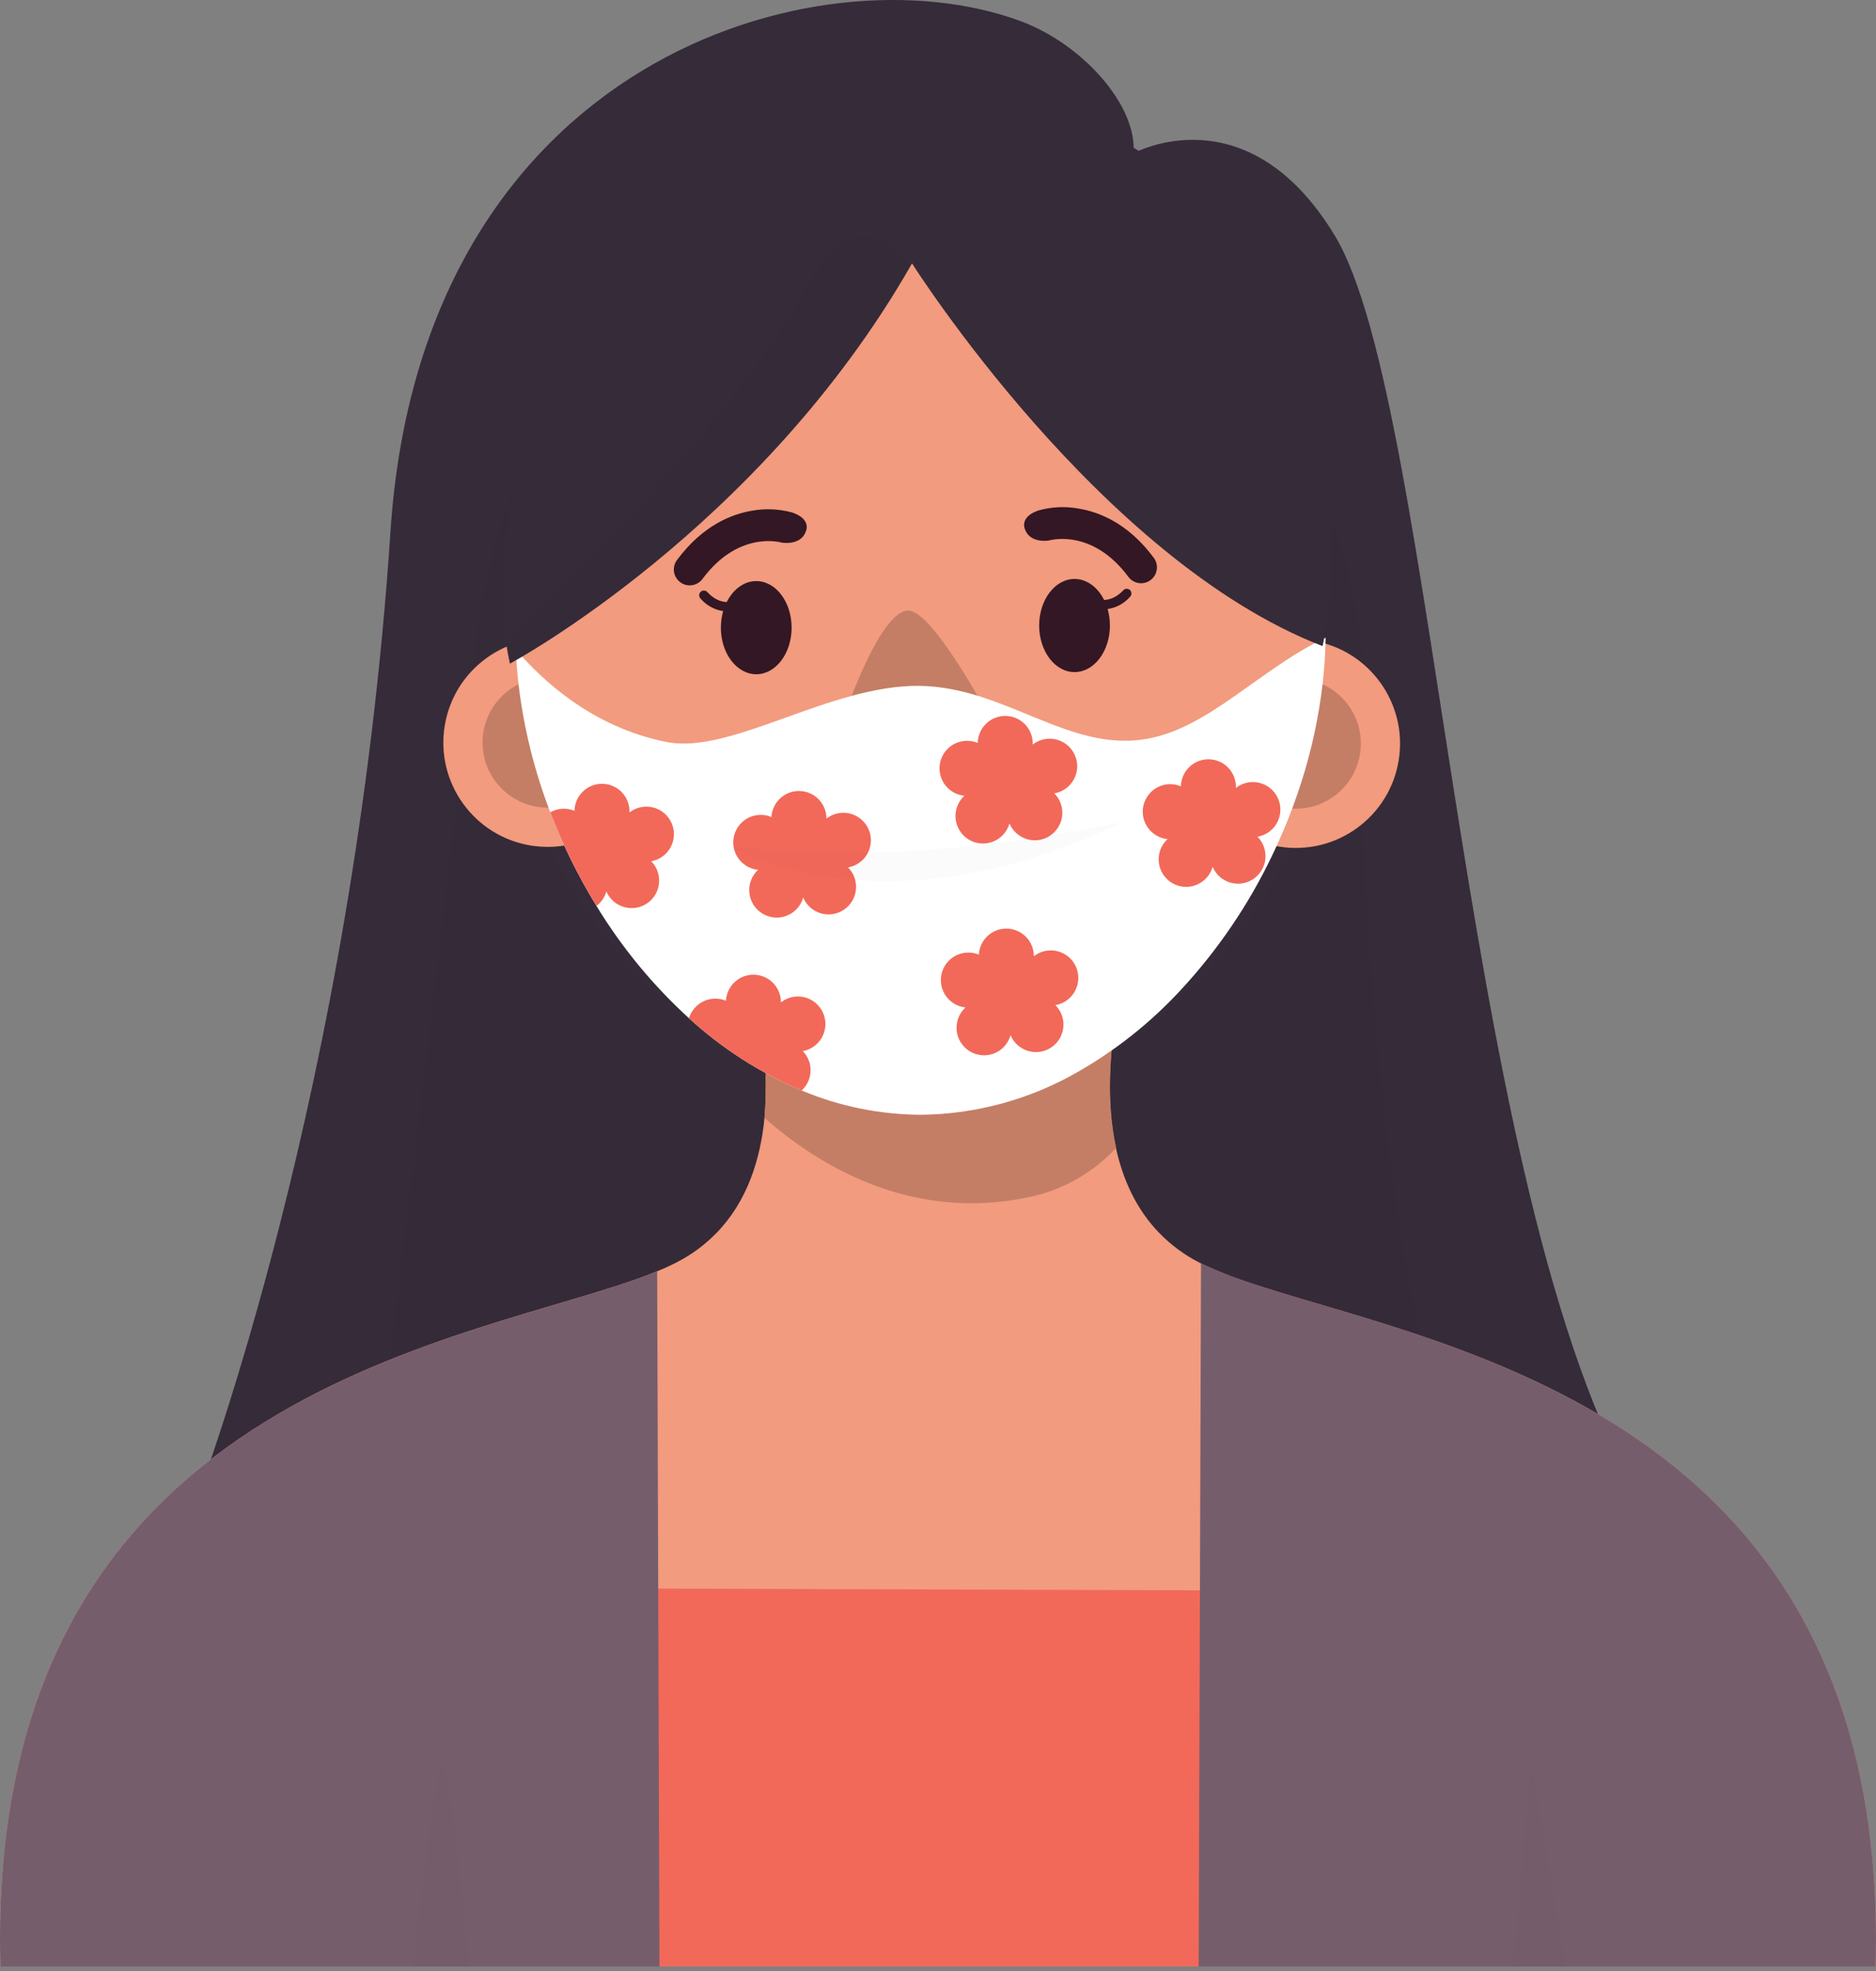 <svg width="100" height="105" viewBox="0 0 100 105" fill="none" xmlns="http://www.w3.org/2000/svg">
<rect x="0" y="0" width="100" height="105" fill="#808080" stroke="none"/>
<path d="M60.419 8.167C60.419 8.167 66.446 4.84 71.128 12.511C76.727 21.686 77.84 65.417 87.999 80.817C98.159 96.217 10.548 79.688 10.548 79.688C10.548 79.688 18.857 57.942 20.815 28.304C22.484 3.117 43.646 -2.833 54.376 1.115C57.774 2.368 60.636 5.685 60.419 8.167Z" fill="#362B39"/>
<g opacity="0.12">
<path opacity="0.12" d="M72.457 38.771C72.457 38.771 72.706 60.68 76.647 75.176C80.589 89.673 20.254 76.755 20.254 76.755C20.254 76.755 23.611 49.121 25.173 35.435L60.861 43.138L72.457 38.771Z" fill="#010101"/>
</g>
<path d="M99.979 104.761H0.021C-0.808 75.006 23.534 71.743 33.691 68.227C34.171 68.063 34.617 67.895 35.03 67.724C35.283 67.622 35.521 67.517 35.744 67.41C35.854 67.356 35.961 67.305 36.063 67.252C36.846 66.852 37.559 66.328 38.175 65.701C39.821 64.02 40.533 61.786 40.752 59.548C40.896 57.777 40.814 55.994 40.507 54.243C40.305 52.975 40.004 51.725 39.609 50.504H60.372C60.372 50.504 58.398 56.173 59.485 61.152C59.853 62.833 60.568 64.435 61.825 65.715C62.437 66.337 63.144 66.858 63.92 67.256L64.002 67.298L64.162 67.377C64.872 67.71 65.6 68.001 66.344 68.248C76.557 71.754 100.803 75.058 99.979 104.761Z" fill="#F29B7E"/>
<path d="M81.548 104.761H23.206L25.045 84.596L77.558 84.765L81.548 104.761Z" fill="#F26959"/>
<path d="M99.979 104.761H63.895L64.02 67.294L64.181 67.373C64.891 67.706 65.619 67.996 66.362 68.243C76.557 71.754 100.803 75.058 99.979 104.761Z" fill="#765D6C"/>
<path d="M35.153 104.761H0.021C-0.808 75.006 23.534 71.743 33.691 68.227C34.171 68.063 34.617 67.895 35.03 67.724L35.153 104.761Z" fill="#765D6C"/>
<path d="M72.769 30.111C72.769 31.179 72.708 32.246 72.588 33.307C71.147 46.33 61.169 59.381 49.075 59.381C36.98 59.381 27.028 46.36 25.562 33.356C25.438 32.278 25.376 31.193 25.375 30.108C25.375 16.122 35.984 4.779 49.07 4.779C62.156 4.779 72.769 16.124 72.769 30.111Z" fill="#362B39"/>
<g opacity="0.12">
<path opacity="0.12" d="M72.999 38.291C72.999 38.291 72.515 28.867 69.375 23.813C66.234 18.759 70.155 40.342 70.155 40.342L72.999 38.291Z" fill="#010101"/>
</g>
<g opacity="0.12">
<path opacity="0.12" d="M24.891 38.291C24.891 38.291 25.375 28.867 28.516 23.813C31.656 18.759 27.736 40.342 27.736 40.342L24.891 38.291Z" fill="#010101"/>
</g>
<path d="M34.675 40.449C35.167 37.42 33.11 34.565 30.08 34.073C27.051 33.582 24.196 35.639 23.705 38.668C23.213 41.698 25.27 44.552 28.299 45.044C31.329 45.535 34.183 43.478 34.675 40.449Z" fill="#F29B7E"/>
<path d="M31.643 42.008C32.998 40.654 32.998 38.457 31.643 37.103C30.289 35.748 28.092 35.748 26.738 37.103C25.383 38.457 25.383 40.654 26.738 42.008C28.092 43.363 30.289 43.363 31.643 42.008Z" fill="#C47E65"/>
<path d="M74.557 40.506C75.049 37.476 72.992 34.622 69.963 34.13C66.933 33.638 64.079 35.696 63.587 38.725C63.095 41.754 65.152 44.609 68.182 45.1C71.211 45.592 74.066 43.535 74.557 40.506Z" fill="#F29B7E"/>
<path d="M71.523 42.066C72.878 40.712 72.878 38.515 71.523 37.161C70.169 35.806 67.972 35.806 66.618 37.161C65.263 38.515 65.263 40.712 66.618 42.066C67.972 43.421 70.169 43.421 71.523 42.066Z" fill="#C47E65"/>
<path d="M59.495 61.148C58.24 62.507 56.586 63.431 54.771 63.788C48.486 65.098 43.555 62.021 40.752 59.553C40.897 57.78 40.815 55.995 40.507 54.243C42.279 52.732 44.547 51.5 46.951 50.504H60.372C60.372 50.504 58.408 56.168 59.495 61.148Z" fill="#C47E65"/>
<path d="M70.665 31.109C70.665 31.237 70.665 31.365 70.665 31.493C70.654 32.392 70.6 33.293 70.504 34.196C69.189 46.768 60.098 59.383 49.086 59.383C38.075 59.383 28.998 46.812 27.669 34.24C27.596 33.542 27.545 32.865 27.52 32.178C27.52 31.819 27.501 31.461 27.501 31.105C27.501 17.602 37.167 6.64 49.091 6.64C61.015 6.64 70.665 17.598 70.665 31.109Z" fill="#F29B7E"/>
<path d="M57.279 35.805C58.32 35.805 59.164 34.694 59.164 33.323C59.164 31.953 58.32 30.842 57.279 30.842C56.237 30.842 55.393 31.953 55.393 33.323C55.393 34.694 56.237 35.805 57.279 35.805Z" fill="#341724"/>
<path d="M58.335 32.339C58.291 32.297 58.263 32.239 58.257 32.178C58.252 32.117 58.27 32.056 58.306 32.007C58.343 31.957 58.397 31.924 58.458 31.912C58.518 31.9 58.581 31.911 58.633 31.943C58.708 31.961 59.288 32.073 59.879 31.445C59.924 31.396 59.987 31.368 60.053 31.366C60.119 31.364 60.183 31.389 60.232 31.434C60.28 31.479 60.308 31.542 60.31 31.608C60.312 31.674 60.287 31.739 60.242 31.787C60.068 31.989 59.854 32.153 59.614 32.27C59.373 32.386 59.112 32.452 58.845 32.464H58.822C58.65 32.479 58.478 32.435 58.335 32.339Z" fill="#341724"/>
<path d="M55.898 28.798C55.991 28.77 58.226 28.141 60.147 30.73C60.213 30.819 60.296 30.894 60.392 30.951C60.487 31.008 60.593 31.046 60.703 31.062C60.812 31.078 60.925 31.072 61.032 31.045C61.14 31.018 61.241 30.97 61.33 30.903C61.419 30.837 61.495 30.754 61.552 30.658C61.609 30.563 61.646 30.457 61.662 30.347C61.678 30.237 61.673 30.125 61.645 30.018C61.618 29.91 61.57 29.809 61.504 29.72C60.126 27.857 58.561 27.268 57.495 27.093C56.795 26.966 56.075 26.997 55.388 27.184C55.388 27.184 54.387 27.454 54.625 28.171C54.89 28.974 55.905 28.795 55.905 28.795L55.898 28.798Z" fill="#341724"/>
<path d="M40.312 35.919C41.353 35.919 42.197 34.808 42.197 33.437C42.197 32.067 41.353 30.956 40.312 30.956C39.27 30.956 38.426 32.067 38.426 33.437C38.426 34.808 39.27 35.919 40.312 35.919Z" fill="#341724"/>
<path d="M38.775 32.576H38.752C38.486 32.564 38.224 32.498 37.984 32.382C37.744 32.266 37.53 32.102 37.355 31.901C37.329 31.878 37.308 31.849 37.293 31.818C37.278 31.786 37.27 31.752 37.269 31.717C37.269 31.682 37.275 31.647 37.289 31.614C37.302 31.582 37.322 31.553 37.347 31.529C37.373 31.505 37.403 31.486 37.436 31.474C37.469 31.463 37.504 31.458 37.539 31.461C37.574 31.463 37.608 31.473 37.639 31.489C37.67 31.506 37.697 31.529 37.718 31.556C38.31 32.185 38.883 32.073 38.964 32.057C39.017 32.025 39.079 32.014 39.14 32.026C39.2 32.038 39.254 32.072 39.291 32.121C39.328 32.17 39.346 32.231 39.34 32.292C39.335 32.353 39.307 32.411 39.262 32.453C39.118 32.547 38.947 32.591 38.775 32.576Z" fill="#341724"/>
<path d="M41.695 28.912C41.599 28.884 39.367 28.253 37.444 30.844C37.31 31.024 37.11 31.143 36.888 31.176C36.666 31.208 36.44 31.151 36.26 31.017C36.08 30.883 35.961 30.683 35.928 30.461C35.895 30.239 35.953 30.014 36.087 29.834C37.465 27.971 39.029 27.382 40.095 27.205C40.797 27.079 41.517 27.11 42.205 27.296C42.205 27.296 43.203 27.566 42.966 28.285C42.7 29.089 41.685 28.907 41.685 28.907L41.695 28.912Z" fill="#341724"/>
<path d="M45.012 38.119C45.012 38.119 46.931 32.422 48.453 32.532C49.975 32.641 53.642 39.865 53.642 39.865L45.012 38.119Z" fill="#C47E65"/>
<path d="M70.662 33.971C70.65 34.793 70.597 35.614 70.502 36.431C70.291 38.23 69.905 40.004 69.349 41.727C69.228 42.1 69.102 42.47 68.967 42.838C68.772 43.378 68.558 43.916 68.327 44.444C68.164 44.826 67.992 45.206 67.81 45.578C66.559 48.192 64.921 50.602 62.952 52.727C61.363 54.449 59.521 55.918 57.488 57.083C54.929 58.566 52.029 59.359 49.072 59.383C46.895 59.375 44.74 58.937 42.733 58.093C40.526 57.161 38.493 55.859 36.724 54.243C34.807 52.495 33.148 50.483 31.798 48.267C30.823 46.682 29.998 45.011 29.333 43.273C28.49 41.087 27.923 38.804 27.643 36.478C27.571 35.849 27.519 35.223 27.494 34.597C28.891 36.226 31.568 38.743 35.53 39.527C38.983 40.212 44.235 36.48 49.009 36.538C53.579 36.594 56.974 40.098 61.136 39.36C64.467 38.769 67.131 35.654 70.662 33.971Z" fill="white"/>
<g opacity="0.12">
<path opacity="0.12" d="M25.026 104.761H22.016C22.456 100.843 23.259 94.096 23.578 94.015C23.897 93.933 24.556 100.175 25.026 104.761Z" fill="#010101"/>
</g>
<g opacity="0.12">
<path opacity="0.12" d="M83.464 104.761H80.666L81.62 94.015L83.464 104.761Z" fill="#010101"/>
</g>
<path d="M70.499 34.42C58.605 29.827 48.616 14.033 48.616 14.033L48.565 14.12C40.493 28.22 27.182 35.353 27.182 35.353C27.095 34.962 27.024 34.566 26.97 34.164C25.892 26.505 29.764 16.992 34.797 11.044C40.098 4.782 45.569 5.855 53.805 6.362C62.042 6.87 68.921 18.659 70.334 23.848C71.747 29.037 70.499 34.42 70.499 34.42Z" fill="#362B39"/>
<g opacity="0.12">
<path opacity="0.12" d="M48.572 14.12C40.501 28.22 27.189 35.353 27.189 35.353C27.102 34.962 27.031 34.566 26.977 34.164C28.248 32.976 38.75 23.054 43.04 15.218C45.024 11.591 46.986 12.234 48.572 14.12Z" fill="#010101"/>
</g>
<path d="M34.713 45.881C34.864 46.034 34.98 46.219 35.052 46.422C35.123 46.625 35.15 46.842 35.128 47.056C35.107 47.271 35.038 47.478 34.928 47.663C34.817 47.848 34.667 48.006 34.488 48.127C34.31 48.247 34.106 48.327 33.894 48.36C33.681 48.393 33.463 48.378 33.256 48.318C33.049 48.257 32.858 48.152 32.697 48.009C32.535 47.866 32.408 47.689 32.322 47.492C32.235 47.798 32.051 48.068 31.798 48.262C30.824 46.679 29.998 45.009 29.333 43.273C29.528 43.163 29.745 43.099 29.969 43.085C30.192 43.071 30.416 43.109 30.623 43.194C30.63 42.805 30.792 42.435 31.072 42.165C31.352 41.895 31.728 41.748 32.117 41.755C32.506 41.763 32.876 41.924 33.146 42.205C33.416 42.485 33.563 42.861 33.556 43.25C33.556 43.262 33.556 43.271 33.556 43.28C33.731 43.144 33.936 43.049 34.153 43.003C34.371 42.957 34.596 42.961 34.812 43.015C35.027 43.069 35.228 43.171 35.398 43.313C35.569 43.456 35.704 43.636 35.795 43.839C35.886 44.041 35.93 44.262 35.922 44.484C35.915 44.707 35.858 44.924 35.754 45.121C35.651 45.318 35.504 45.488 35.325 45.62C35.145 45.752 34.939 45.841 34.72 45.881H34.713Z" fill="#F26959"/>
<path d="M42.777 55.977C42.917 56.117 43.028 56.283 43.102 56.467C43.176 56.65 43.212 56.847 43.207 57.045C43.203 57.242 43.159 57.437 43.078 57.618C42.996 57.798 42.879 57.96 42.733 58.093C40.526 57.161 38.494 55.859 36.724 54.243C36.784 54.046 36.884 53.864 37.019 53.709C37.153 53.553 37.318 53.428 37.504 53.34C37.69 53.252 37.892 53.205 38.097 53.2C38.303 53.195 38.507 53.233 38.696 53.312C38.717 52.932 38.884 52.575 39.162 52.317C39.441 52.058 39.809 51.917 40.189 51.925C40.569 51.932 40.931 52.086 41.2 52.355C41.468 52.625 41.621 52.987 41.627 53.367V53.398C41.803 53.26 42.008 53.164 42.226 53.118C42.445 53.071 42.671 53.075 42.888 53.129C43.104 53.183 43.306 53.286 43.476 53.43C43.647 53.574 43.783 53.755 43.873 53.959C43.964 54.163 44.006 54.385 43.998 54.608C43.989 54.832 43.929 55.05 43.824 55.246C43.718 55.443 43.569 55.613 43.388 55.743C43.206 55.874 42.998 55.961 42.777 55.998V55.977Z" fill="#F26959"/>
<path d="M46.423 44.775C46.425 44.499 46.349 44.229 46.203 43.994C46.058 43.76 45.85 43.571 45.603 43.45C45.355 43.328 45.079 43.279 44.805 43.307C44.531 43.336 44.27 43.441 44.053 43.611V43.581C44.047 43.2 43.894 42.838 43.625 42.568C43.357 42.299 42.995 42.145 42.614 42.138C42.234 42.13 41.867 42.271 41.588 42.53C41.31 42.788 41.143 43.145 41.122 43.525C40.943 43.449 40.751 43.41 40.556 43.411C40.179 43.41 39.817 43.554 39.543 43.813C39.27 44.073 39.107 44.427 39.088 44.804C39.069 45.18 39.196 45.55 39.442 45.835C39.688 46.12 40.035 46.3 40.41 46.337C40.243 46.49 40.114 46.681 40.033 46.892C39.952 47.104 39.922 47.331 39.944 47.557C39.965 47.783 40.039 48 40.159 48.192C40.279 48.385 40.442 48.546 40.635 48.665C40.828 48.784 41.046 48.856 41.272 48.876C41.498 48.897 41.725 48.864 41.936 48.782C42.147 48.7 42.337 48.569 42.489 48.402C42.641 48.234 42.753 48.033 42.815 47.815C42.898 48.015 43.026 48.193 43.187 48.338C43.348 48.483 43.539 48.59 43.747 48.652C43.954 48.714 44.173 48.729 44.387 48.696C44.601 48.664 44.805 48.584 44.985 48.463C45.164 48.343 45.315 48.183 45.426 47.997C45.537 47.811 45.605 47.603 45.626 47.388C45.647 47.172 45.62 46.955 45.547 46.751C45.474 46.547 45.356 46.362 45.203 46.209C45.542 46.151 45.85 45.975 46.074 45.713C46.297 45.451 46.42 45.119 46.423 44.775Z" fill="#F26959"/>
<path d="M57.42 40.826C57.421 40.551 57.344 40.281 57.199 40.048C57.054 39.814 56.846 39.626 56.599 39.504C56.352 39.383 56.076 39.333 55.802 39.361C55.528 39.389 55.268 39.494 55.05 39.662C55.05 39.662 55.05 39.644 55.05 39.635C55.058 39.245 54.91 38.87 54.641 38.589C54.371 38.309 54.001 38.147 53.612 38.14C53.223 38.133 52.847 38.28 52.567 38.55C52.286 38.819 52.125 39.19 52.117 39.579C51.939 39.502 51.748 39.464 51.554 39.465C51.177 39.463 50.813 39.607 50.54 39.866C50.266 40.125 50.102 40.48 50.083 40.857C50.064 41.233 50.19 41.603 50.437 41.889C50.683 42.174 51.029 42.354 51.405 42.391C51.238 42.544 51.109 42.735 51.028 42.946C50.947 43.158 50.916 43.386 50.938 43.612C50.96 43.838 51.034 44.055 51.154 44.248C51.274 44.44 51.437 44.602 51.63 44.72C51.824 44.839 52.042 44.911 52.268 44.931C52.494 44.951 52.721 44.919 52.933 44.836C53.144 44.753 53.333 44.623 53.485 44.455C53.637 44.286 53.748 44.085 53.81 43.867C53.894 44.066 54.021 44.245 54.182 44.389C54.343 44.534 54.534 44.641 54.741 44.703C54.948 44.765 55.167 44.78 55.381 44.748C55.595 44.716 55.799 44.636 55.979 44.516C56.158 44.395 56.309 44.236 56.42 44.051C56.531 43.865 56.6 43.657 56.621 43.442C56.642 43.226 56.616 43.009 56.543 42.805C56.47 42.601 56.353 42.416 56.201 42.263C56.541 42.205 56.849 42.03 57.072 41.767C57.295 41.504 57.419 41.171 57.42 40.826Z" fill="#F26959"/>
<path d="M68.25 43.138C68.252 42.863 68.176 42.592 68.031 42.358C67.886 42.123 67.678 41.935 67.43 41.813C67.183 41.692 66.906 41.642 66.632 41.671C66.358 41.699 66.098 41.804 65.88 41.974C65.88 41.974 65.88 41.953 65.88 41.944C65.888 41.555 65.74 41.179 65.471 40.899C65.201 40.618 64.831 40.457 64.442 40.449C64.053 40.442 63.677 40.589 63.397 40.859C63.116 41.129 62.955 41.499 62.947 41.888C62.753 41.807 62.543 41.768 62.332 41.775C62.121 41.782 61.914 41.834 61.726 41.929C61.537 42.023 61.371 42.157 61.239 42.321C61.106 42.485 61.011 42.676 60.959 42.881C60.907 43.085 60.9 43.298 60.938 43.506C60.976 43.713 61.059 43.91 61.18 44.083C61.301 44.256 61.458 44.4 61.64 44.507C61.822 44.613 62.025 44.679 62.235 44.7C62.068 44.854 61.939 45.044 61.858 45.256C61.778 45.467 61.747 45.695 61.769 45.92C61.791 46.146 61.864 46.364 61.984 46.556C62.104 46.748 62.267 46.91 62.46 47.029C62.654 47.147 62.871 47.219 63.097 47.24C63.323 47.26 63.55 47.228 63.761 47.145C63.973 47.063 64.162 46.933 64.314 46.765C64.466 46.597 64.578 46.397 64.64 46.178C64.724 46.378 64.851 46.556 65.012 46.701C65.173 46.846 65.364 46.953 65.571 47.015C65.778 47.077 65.997 47.092 66.211 47.06C66.425 47.027 66.629 46.948 66.809 46.828C66.988 46.707 67.139 46.548 67.25 46.362C67.361 46.177 67.43 45.969 67.451 45.753C67.472 45.538 67.446 45.321 67.373 45.117C67.3 44.913 67.183 44.728 67.031 44.575C67.37 44.517 67.679 44.341 67.902 44.078C68.125 43.816 68.248 43.483 68.25 43.138Z" fill="#F26959"/>
<path d="M57.479 52.106C57.48 51.83 57.404 51.56 57.259 51.325C57.114 51.091 56.906 50.902 56.659 50.781C56.411 50.659 56.135 50.61 55.861 50.638C55.586 50.667 55.326 50.772 55.109 50.942V50.914C55.103 50.534 54.95 50.17 54.682 49.901C54.414 49.631 54.051 49.477 53.671 49.469C53.291 49.461 52.923 49.602 52.644 49.86C52.366 50.119 52.199 50.476 52.178 50.855C51.983 50.775 51.774 50.738 51.564 50.746C51.354 50.754 51.148 50.807 50.96 50.901C50.772 50.996 50.607 51.129 50.475 51.293C50.343 51.457 50.249 51.648 50.197 51.852C50.145 52.056 50.138 52.268 50.176 52.475C50.214 52.682 50.296 52.878 50.416 53.051C50.536 53.223 50.692 53.368 50.873 53.474C51.054 53.581 51.256 53.648 51.465 53.67C51.298 53.823 51.168 54.014 51.086 54.225C51.005 54.437 50.974 54.665 50.995 54.892C51.017 55.118 51.09 55.336 51.21 55.528C51.331 55.721 51.494 55.883 51.687 56.002C51.881 56.121 52.099 56.193 52.326 56.214C52.552 56.233 52.78 56.201 52.991 56.118C53.203 56.035 53.392 55.904 53.544 55.735C53.696 55.566 53.807 55.365 53.868 55.146C53.951 55.346 54.078 55.525 54.239 55.67C54.4 55.815 54.591 55.923 54.798 55.986C55.006 56.048 55.225 56.064 55.439 56.032C55.653 55.999 55.858 55.92 56.038 55.8C56.218 55.679 56.369 55.52 56.48 55.334C56.591 55.148 56.66 54.94 56.681 54.724C56.702 54.509 56.675 54.291 56.602 54.087C56.529 53.883 56.412 53.698 56.259 53.544C56.599 53.486 56.908 53.31 57.131 53.047C57.354 52.784 57.477 52.451 57.479 52.106Z" fill="#F26959"/>
<g opacity="0.12">
<path opacity="0.12" d="M59.902 43.767C59.902 43.767 48.509 46.416 38.92 45.063C38.92 45.056 46.874 50.076 59.902 43.767Z" fill="#010101"/>
</g>
</svg>
